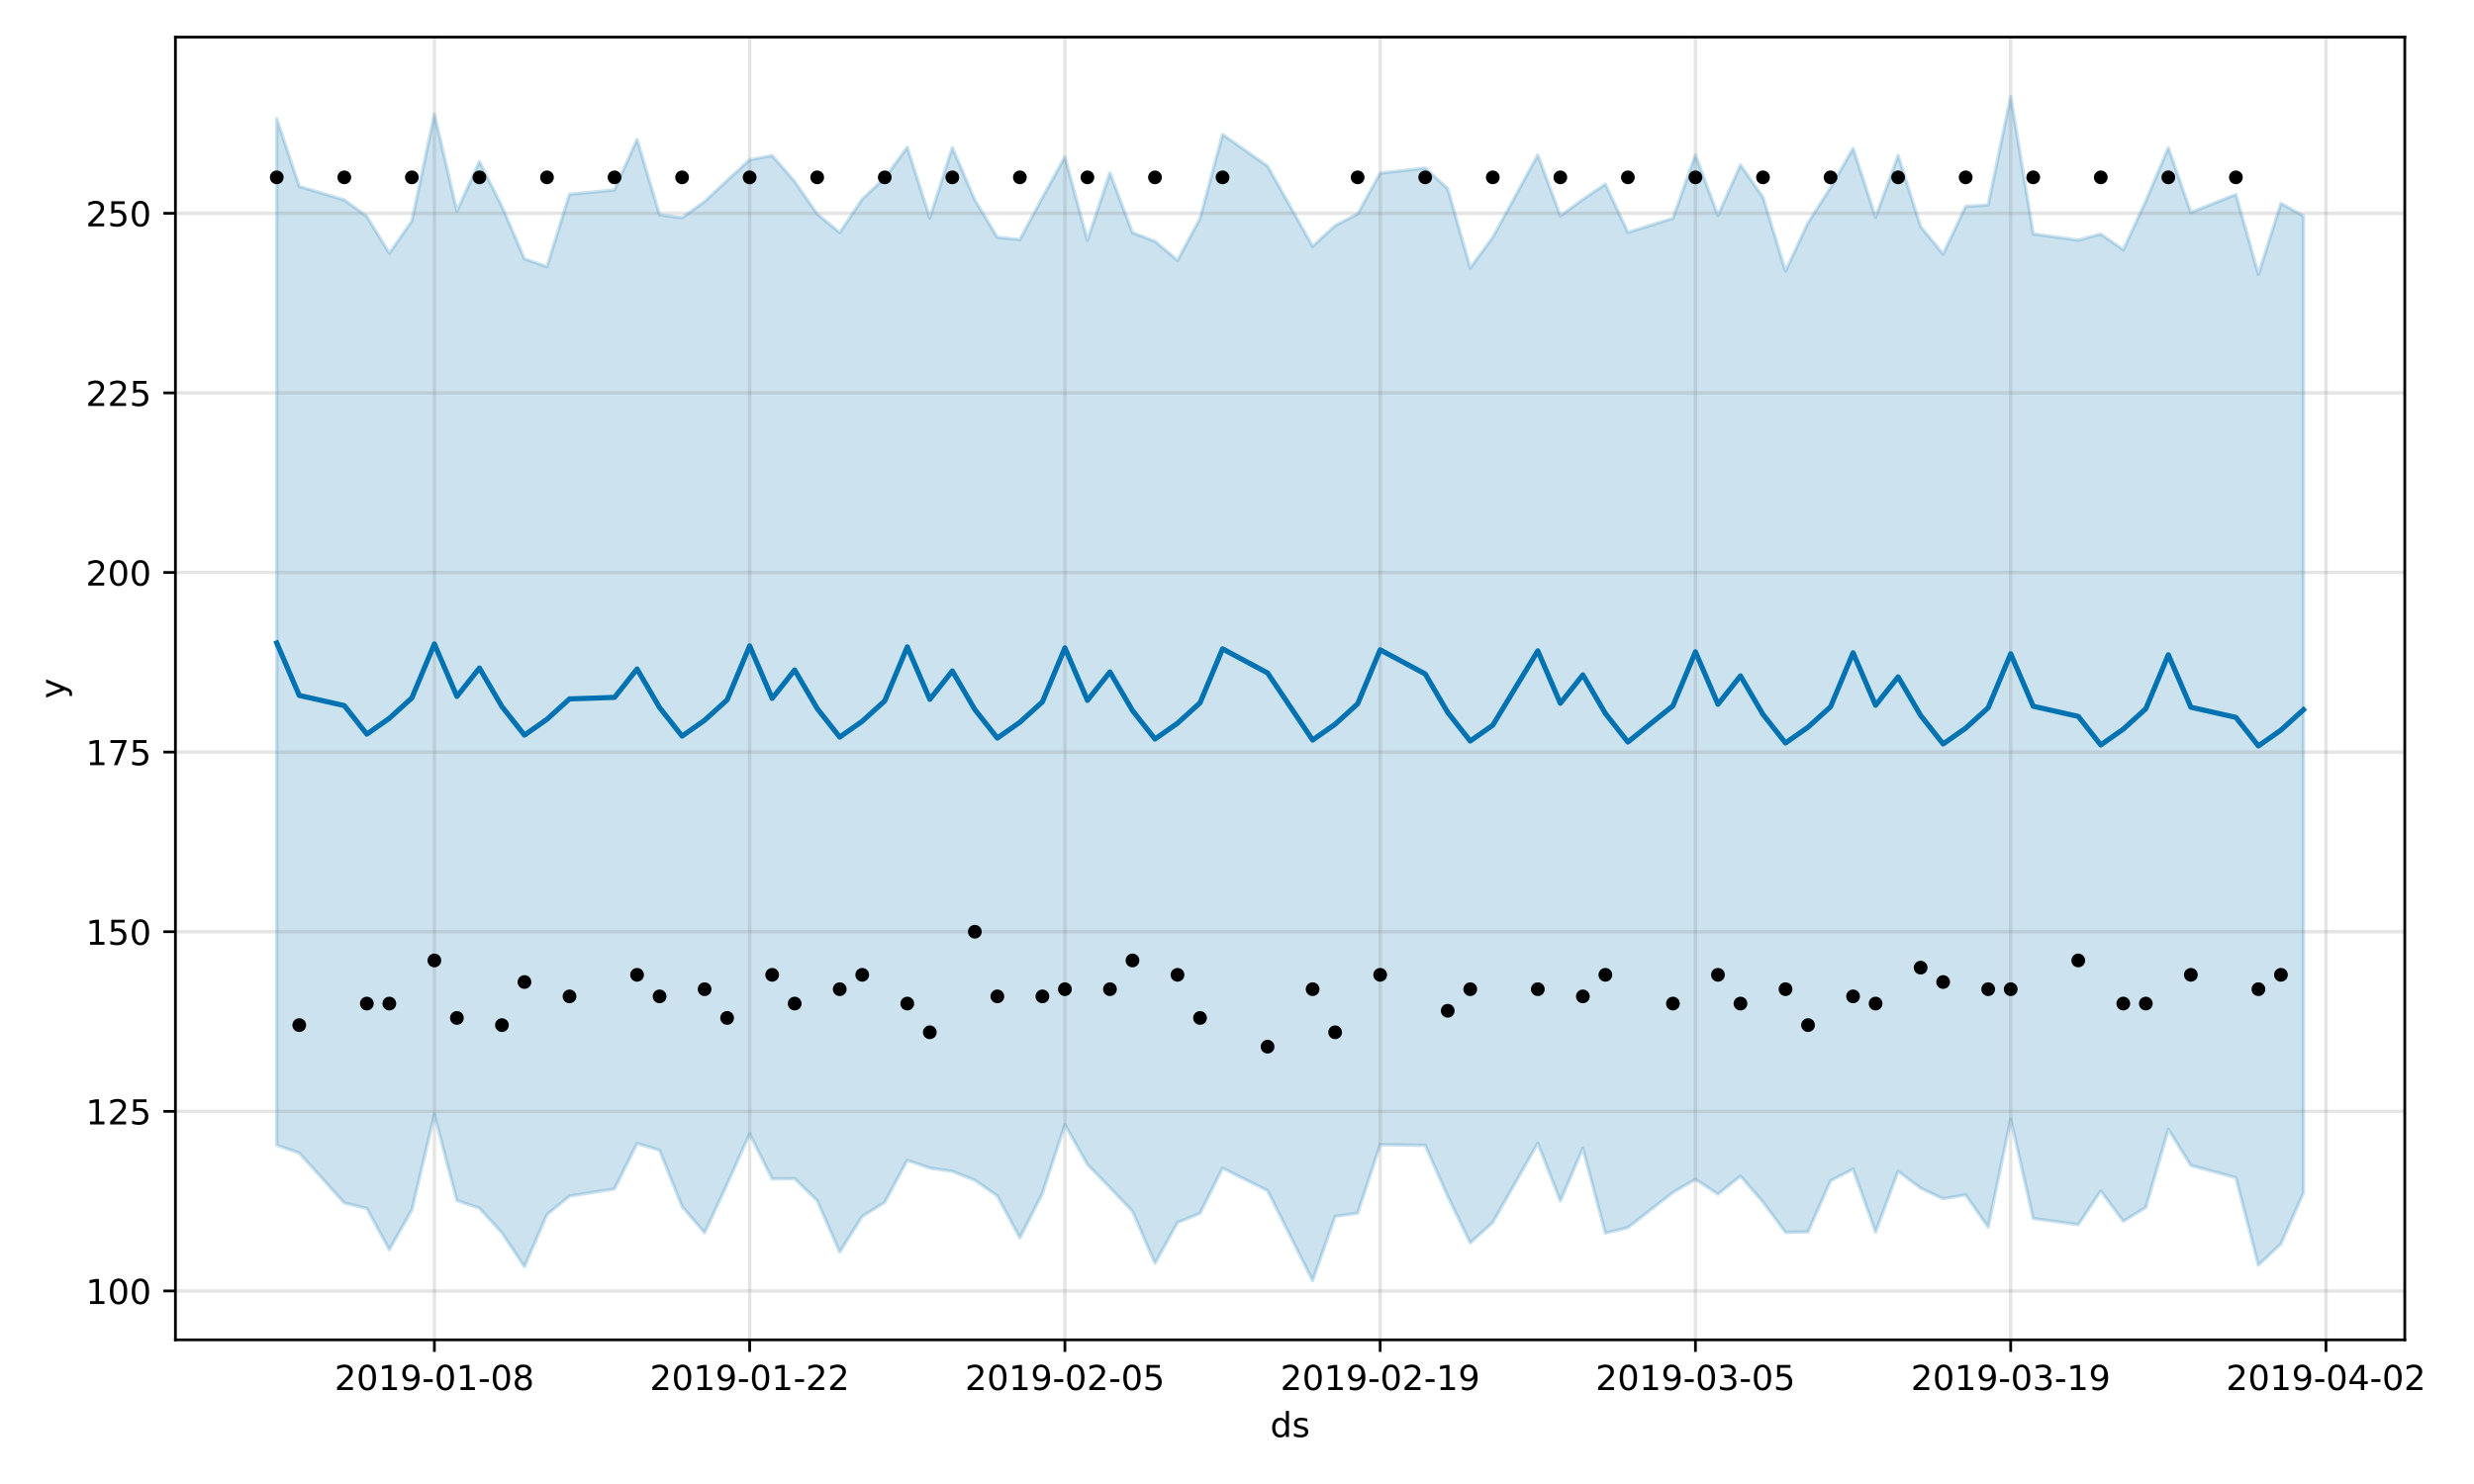 <?xml version="1.0" encoding="utf-8" standalone="no"?>
<!DOCTYPE svg PUBLIC "-//W3C//DTD SVG 1.1//EN"
  "http://www.w3.org/Graphics/SVG/1.1/DTD/svg11.dtd">
<!-- Created with matplotlib (https://matplotlib.org/) -->
<svg height="432pt" version="1.1" viewBox="0 0 720 432" width="720pt" xmlns="http://www.w3.org/2000/svg" xmlns:xlink="http://www.w3.org/1999/xlink">
 <defs>
  <style type="text/css">
*{stroke-linecap:butt;stroke-linejoin:round;}
  </style>
 </defs>
 <g id="figure_1">
  <g id="patch_1">
   <path d="M 0 432 
L 720 432 
L 720 0 
L 0 0 
z
" style="fill:#ffffff;"/>
  </g>
  <g id="axes_1">
   <g id="patch_2">
    <path d="M 51.05 390.04 
L 699.857 390.04 
L 699.857 10.8 
L 51.05 10.8 
z
" style="fill:#ffffff;"/>
   </g>
   <g id="PolyCollection_1">
    <defs>
     <path d="M 80.541 -397.439 
L 80.541 -98.669 
L 87.095 -96.337 
L 100.202 -81.817 
L 106.756 -80.22 
L 113.309 -68.197 
L 119.863 -79.785 
L 126.417 -107.521 
L 132.97 -82.53 
L 139.524 -80.286 
L 146.077 -73.12 
L 152.631 -63.254 
L 159.185 -78.439 
L 165.738 -83.809 
L 178.845 -85.904 
L 185.399 -99.12 
L 191.953 -97.155 
L 198.506 -80.771 
L 205.06 -73.141 
L 211.613 -87.276 
L 218.167 -101.938 
L 224.721 -88.815 
L 231.274 -88.885 
L 237.828 -82.489 
L 244.381 -67.543 
L 250.935 -77.9 
L 257.489 -81.996 
L 264.042 -94.226 
L 270.596 -91.965 
L 277.15 -91.009 
L 283.703 -88.426 
L 290.257 -83.852 
L 296.81 -71.646 
L 303.364 -84.592 
L 309.918 -104.587 
L 316.471 -93.028 
L 323.025 -86.259 
L 329.578 -79.386 
L 336.132 -64.266 
L 342.686 -76.092 
L 349.239 -78.813 
L 355.793 -91.944 
L 368.9 -85.387 
L 382.007 -59.198 
L 388.561 -77.893 
L 395.114 -78.843 
L 401.668 -98.772 
L 414.775 -98.585 
L 421.329 -83.747 
L 427.883 -70.2 
L 434.436 -76.132 
L 447.543 -99.203 
L 454.097 -82.389 
L 460.651 -97.723 
L 467.204 -73.047 
L 473.758 -74.643 
L 486.865 -84.861 
L 493.419 -88.694 
L 499.972 -84.369 
L 506.526 -89.639 
L 513.079 -82.078 
L 519.633 -73.236 
L 526.187 -73.396 
L 532.74 -88.277 
L 539.294 -91.662 
L 545.847 -73.319 
L 552.401 -91.04 
L 558.955 -86.134 
L 565.508 -83.039 
L 572.062 -84.166 
L 578.616 -74.755 
L 585.169 -106.201 
L 591.723 -77.294 
L 604.83 -75.495 
L 611.384 -85.318 
L 617.937 -76.48 
L 624.491 -80.5 
L 631.044 -103.238 
L 637.598 -92.731 
L 650.705 -89.171 
L 657.259 -63.712 
L 663.812 -69.918 
L 670.366 -84.754 
L 670.366 -369.141 
L 670.366 -369.141 
L 663.812 -372.794 
L 657.259 -352.131 
L 650.705 -375.387 
L 637.598 -370.149 
L 631.044 -388.976 
L 624.491 -373.481 
L 617.937 -359.288 
L 611.384 -363.852 
L 604.83 -362.099 
L 591.723 -363.906 
L 585.169 -403.962 
L 578.616 -372.344 
L 572.062 -371.893 
L 565.508 -358.029 
L 558.955 -366.037 
L 552.401 -386.736 
L 545.847 -368.786 
L 539.294 -388.813 
L 532.74 -377.371 
L 526.187 -367.15 
L 519.633 -353.076 
L 513.079 -374.564 
L 506.526 -383.972 
L 499.972 -369.25 
L 493.419 -386.911 
L 486.865 -368.444 
L 473.758 -364.341 
L 467.204 -378.383 
L 460.651 -373.957 
L 454.097 -369.159 
L 447.543 -386.892 
L 434.436 -362.903 
L 427.883 -354.018 
L 421.329 -377.061 
L 414.775 -383.083 
L 401.668 -381.604 
L 395.114 -369.712 
L 388.561 -366.327 
L 382.007 -360.308 
L 368.9 -383.636 
L 355.793 -392.867 
L 349.239 -368.388 
L 342.686 -356.218 
L 336.132 -361.75 
L 329.578 -364.284 
L 323.025 -381.655 
L 316.471 -362.018 
L 309.918 -386.321 
L 303.364 -374.497 
L 296.81 -362.258 
L 290.257 -362.918 
L 283.703 -373.779 
L 277.15 -389.035 
L 270.596 -368.532 
L 264.042 -389.116 
L 257.489 -380.195 
L 250.935 -374.026 
L 244.381 -364.282 
L 237.828 -369.721 
L 231.274 -379.154 
L 224.721 -386.703 
L 218.167 -385.474 
L 211.613 -379.468 
L 205.06 -373.347 
L 198.506 -368.625 
L 191.953 -369.465 
L 185.399 -391.421 
L 178.845 -376.707 
L 165.738 -375.459 
L 159.185 -354.365 
L 152.631 -356.65 
L 146.077 -371.911 
L 139.524 -384.969 
L 132.97 -370.561 
L 126.417 -398.734 
L 119.863 -367.651 
L 113.309 -358.28 
L 106.756 -368.999 
L 100.202 -373.809 
L 87.095 -377.719 
L 80.541 -397.439 
z
" id="mdff2d9f015" style="stroke:#0072b2;stroke-opacity:0.2;"/>
    </defs>
    <g clip-path="url(#p827c0064f1)">
     <use style="fill:#0072b2;fill-opacity:0.2;stroke:#0072b2;stroke-opacity:0.2;" x="0" xlink:href="#mdff2d9f015" y="432"/>
    </g>
   </g>
   <g id="matplotlib.axis_1">
    <g id="xtick_1">
     <g id="line2d_1">
      <path clip-path="url(#p827c0064f1)" d="M 126.417 390.04 
L 126.417 10.8 
" style="fill:none;stroke:#808080;stroke-linecap:square;stroke-opacity:0.2;"/>
     </g>
     <g id="line2d_2">
      <defs>
       <path d="M 0 0 
L 0 3.5 
" id="m745142b5fe" style="stroke:#000000;stroke-width:0.8;"/>
      </defs>
      <g>
       <use style="stroke:#000000;stroke-width:0.8;" x="126.417" xlink:href="#m745142b5fe" y="390.04"/>
      </g>
     </g>
     <g id="text_1">
      <!-- 2019-01-08 -->
      <defs>
       <path d="M 19.188 8.297 
L 53.609 8.297 
L 53.609 0 
L 7.328 0 
L 7.328 8.297 
Q 12.938 14.109 22.625 23.891 
Q 32.328 33.688 34.812 36.531 
Q 39.547 41.844 41.422 45.531 
Q 43.312 49.219 43.312 52.781 
Q 43.312 58.594 39.234 62.25 
Q 35.156 65.922 28.609 65.922 
Q 23.969 65.922 18.812 64.312 
Q 13.672 62.703 7.812 59.422 
L 7.812 69.391 
Q 13.766 71.781 18.938 73 
Q 24.125 74.219 28.422 74.219 
Q 39.75 74.219 46.484 68.547 
Q 53.219 62.891 53.219 53.422 
Q 53.219 48.922 51.531 44.891 
Q 49.859 40.875 45.406 35.406 
Q 44.188 33.984 37.641 27.219 
Q 31.109 20.453 19.188 8.297 
z
" id="DejaVuSans-50"/>
       <path d="M 31.781 66.406 
Q 24.172 66.406 20.328 58.906 
Q 16.5 51.422 16.5 36.375 
Q 16.5 21.391 20.328 13.891 
Q 24.172 6.391 31.781 6.391 
Q 39.453 6.391 43.281 13.891 
Q 47.125 21.391 47.125 36.375 
Q 47.125 51.422 43.281 58.906 
Q 39.453 66.406 31.781 66.406 
z
M 31.781 74.219 
Q 44.047 74.219 50.516 64.516 
Q 56.984 54.828 56.984 36.375 
Q 56.984 17.969 50.516 8.266 
Q 44.047 -1.422 31.781 -1.422 
Q 19.531 -1.422 13.062 8.266 
Q 6.594 17.969 6.594 36.375 
Q 6.594 54.828 13.062 64.516 
Q 19.531 74.219 31.781 74.219 
z
" id="DejaVuSans-48"/>
       <path d="M 12.406 8.297 
L 28.516 8.297 
L 28.516 63.922 
L 10.984 60.406 
L 10.984 69.391 
L 28.422 72.906 
L 38.281 72.906 
L 38.281 8.297 
L 54.391 8.297 
L 54.391 0 
L 12.406 0 
z
" id="DejaVuSans-49"/>
       <path d="M 10.984 1.516 
L 10.984 10.5 
Q 14.703 8.734 18.5 7.812 
Q 22.312 6.891 25.984 6.891 
Q 35.75 6.891 40.891 13.453 
Q 46.047 20.016 46.781 33.406 
Q 43.953 29.203 39.594 26.953 
Q 35.25 24.703 29.984 24.703 
Q 19.047 24.703 12.672 31.312 
Q 6.297 37.938 6.297 49.422 
Q 6.297 60.641 12.938 67.422 
Q 19.578 74.219 30.609 74.219 
Q 43.266 74.219 49.922 64.516 
Q 56.594 54.828 56.594 36.375 
Q 56.594 19.141 48.406 8.859 
Q 40.234 -1.422 26.422 -1.422 
Q 22.703 -1.422 18.891 -0.688 
Q 15.094 0.047 10.984 1.516 
z
M 30.609 32.422 
Q 37.25 32.422 41.125 36.953 
Q 45.016 41.5 45.016 49.422 
Q 45.016 57.281 41.125 61.844 
Q 37.25 66.406 30.609 66.406 
Q 23.969 66.406 20.094 61.844 
Q 16.219 57.281 16.219 49.422 
Q 16.219 41.5 20.094 36.953 
Q 23.969 32.422 30.609 32.422 
z
" id="DejaVuSans-57"/>
       <path d="M 4.891 31.391 
L 31.203 31.391 
L 31.203 23.391 
L 4.891 23.391 
z
" id="DejaVuSans-45"/>
       <path d="M 31.781 34.625 
Q 24.75 34.625 20.719 30.859 
Q 16.703 27.094 16.703 20.516 
Q 16.703 13.922 20.719 10.156 
Q 24.75 6.391 31.781 6.391 
Q 38.812 6.391 42.859 10.172 
Q 46.922 13.969 46.922 20.516 
Q 46.922 27.094 42.891 30.859 
Q 38.875 34.625 31.781 34.625 
z
M 21.922 38.812 
Q 15.578 40.375 12.031 44.719 
Q 8.5 49.078 8.5 55.328 
Q 8.5 64.062 14.719 69.141 
Q 20.953 74.219 31.781 74.219 
Q 42.672 74.219 48.875 69.141 
Q 55.078 64.062 55.078 55.328 
Q 55.078 49.078 51.531 44.719 
Q 48 40.375 41.703 38.812 
Q 48.828 37.156 52.797 32.312 
Q 56.781 27.484 56.781 20.516 
Q 56.781 9.906 50.312 4.234 
Q 43.844 -1.422 31.781 -1.422 
Q 19.734 -1.422 13.25 4.234 
Q 6.781 9.906 6.781 20.516 
Q 6.781 27.484 10.781 32.312 
Q 14.797 37.156 21.922 38.812 
z
M 18.312 54.391 
Q 18.312 48.734 21.844 45.562 
Q 25.391 42.391 31.781 42.391 
Q 38.141 42.391 41.719 45.562 
Q 45.312 48.734 45.312 54.391 
Q 45.312 60.062 41.719 63.234 
Q 38.141 66.406 31.781 66.406 
Q 25.391 66.406 21.844 63.234 
Q 18.312 60.062 18.312 54.391 
z
" id="DejaVuSans-56"/>
      </defs>
      <g transform="translate(97.359 404.638)scale(0.1 -0.1)">
       <use xlink:href="#DejaVuSans-50"/>
       <use x="63.623" xlink:href="#DejaVuSans-48"/>
       <use x="127.246" xlink:href="#DejaVuSans-49"/>
       <use x="190.869" xlink:href="#DejaVuSans-57"/>
       <use x="254.492" xlink:href="#DejaVuSans-45"/>
       <use x="290.576" xlink:href="#DejaVuSans-48"/>
       <use x="354.199" xlink:href="#DejaVuSans-49"/>
       <use x="417.822" xlink:href="#DejaVuSans-45"/>
       <use x="453.906" xlink:href="#DejaVuSans-48"/>
       <use x="517.529" xlink:href="#DejaVuSans-56"/>
      </g>
     </g>
    </g>
    <g id="xtick_2">
     <g id="line2d_3">
      <path clip-path="url(#p827c0064f1)" d="M 218.167 390.04 
L 218.167 10.8 
" style="fill:none;stroke:#808080;stroke-linecap:square;stroke-opacity:0.2;"/>
     </g>
     <g id="line2d_4">
      <g>
       <use style="stroke:#000000;stroke-width:0.8;" x="218.167" xlink:href="#m745142b5fe" y="390.04"/>
      </g>
     </g>
     <g id="text_2">
      <!-- 2019-01-22 -->
      <g transform="translate(189.109 404.638)scale(0.1 -0.1)">
       <use xlink:href="#DejaVuSans-50"/>
       <use x="63.623" xlink:href="#DejaVuSans-48"/>
       <use x="127.246" xlink:href="#DejaVuSans-49"/>
       <use x="190.869" xlink:href="#DejaVuSans-57"/>
       <use x="254.492" xlink:href="#DejaVuSans-45"/>
       <use x="290.576" xlink:href="#DejaVuSans-48"/>
       <use x="354.199" xlink:href="#DejaVuSans-49"/>
       <use x="417.822" xlink:href="#DejaVuSans-45"/>
       <use x="453.906" xlink:href="#DejaVuSans-50"/>
       <use x="517.529" xlink:href="#DejaVuSans-50"/>
      </g>
     </g>
    </g>
    <g id="xtick_3">
     <g id="line2d_5">
      <path clip-path="url(#p827c0064f1)" d="M 309.918 390.04 
L 309.918 10.8 
" style="fill:none;stroke:#808080;stroke-linecap:square;stroke-opacity:0.2;"/>
     </g>
     <g id="line2d_6">
      <g>
       <use style="stroke:#000000;stroke-width:0.8;" x="309.918" xlink:href="#m745142b5fe" y="390.04"/>
      </g>
     </g>
     <g id="text_3">
      <!-- 2019-02-05 -->
      <defs>
       <path d="M 10.797 72.906 
L 49.516 72.906 
L 49.516 64.594 
L 19.828 64.594 
L 19.828 46.734 
Q 21.969 47.469 24.109 47.828 
Q 26.266 48.188 28.422 48.188 
Q 40.625 48.188 47.75 41.5 
Q 54.891 34.812 54.891 23.391 
Q 54.891 11.625 47.562 5.094 
Q 40.234 -1.422 26.906 -1.422 
Q 22.312 -1.422 17.547 -0.641 
Q 12.797 0.141 7.719 1.703 
L 7.719 11.625 
Q 12.109 9.234 16.797 8.062 
Q 21.484 6.891 26.703 6.891 
Q 35.156 6.891 40.078 11.328 
Q 45.016 15.766 45.016 23.391 
Q 45.016 31 40.078 35.438 
Q 35.156 39.891 26.703 39.891 
Q 22.75 39.891 18.812 39.016 
Q 14.891 38.141 10.797 36.281 
z
" id="DejaVuSans-53"/>
      </defs>
      <g transform="translate(280.86 404.638)scale(0.1 -0.1)">
       <use xlink:href="#DejaVuSans-50"/>
       <use x="63.623" xlink:href="#DejaVuSans-48"/>
       <use x="127.246" xlink:href="#DejaVuSans-49"/>
       <use x="190.869" xlink:href="#DejaVuSans-57"/>
       <use x="254.492" xlink:href="#DejaVuSans-45"/>
       <use x="290.576" xlink:href="#DejaVuSans-48"/>
       <use x="354.199" xlink:href="#DejaVuSans-50"/>
       <use x="417.822" xlink:href="#DejaVuSans-45"/>
       <use x="453.906" xlink:href="#DejaVuSans-48"/>
       <use x="517.529" xlink:href="#DejaVuSans-53"/>
      </g>
     </g>
    </g>
    <g id="xtick_4">
     <g id="line2d_7">
      <path clip-path="url(#p827c0064f1)" d="M 401.668 390.04 
L 401.668 10.8 
" style="fill:none;stroke:#808080;stroke-linecap:square;stroke-opacity:0.2;"/>
     </g>
     <g id="line2d_8">
      <g>
       <use style="stroke:#000000;stroke-width:0.8;" x="401.668" xlink:href="#m745142b5fe" y="390.04"/>
      </g>
     </g>
     <g id="text_4">
      <!-- 2019-02-19 -->
      <g transform="translate(372.61 404.638)scale(0.1 -0.1)">
       <use xlink:href="#DejaVuSans-50"/>
       <use x="63.623" xlink:href="#DejaVuSans-48"/>
       <use x="127.246" xlink:href="#DejaVuSans-49"/>
       <use x="190.869" xlink:href="#DejaVuSans-57"/>
       <use x="254.492" xlink:href="#DejaVuSans-45"/>
       <use x="290.576" xlink:href="#DejaVuSans-48"/>
       <use x="354.199" xlink:href="#DejaVuSans-50"/>
       <use x="417.822" xlink:href="#DejaVuSans-45"/>
       <use x="453.906" xlink:href="#DejaVuSans-49"/>
       <use x="517.529" xlink:href="#DejaVuSans-57"/>
      </g>
     </g>
    </g>
    <g id="xtick_5">
     <g id="line2d_9">
      <path clip-path="url(#p827c0064f1)" d="M 493.419 390.04 
L 493.419 10.8 
" style="fill:none;stroke:#808080;stroke-linecap:square;stroke-opacity:0.2;"/>
     </g>
     <g id="line2d_10">
      <g>
       <use style="stroke:#000000;stroke-width:0.8;" x="493.419" xlink:href="#m745142b5fe" y="390.04"/>
      </g>
     </g>
     <g id="text_5">
      <!-- 2019-03-05 -->
      <defs>
       <path d="M 40.578 39.312 
Q 47.656 37.797 51.625 33 
Q 55.609 28.219 55.609 21.188 
Q 55.609 10.406 48.188 4.484 
Q 40.766 -1.422 27.094 -1.422 
Q 22.516 -1.422 17.656 -0.516 
Q 12.797 0.391 7.625 2.203 
L 7.625 11.719 
Q 11.719 9.328 16.594 8.109 
Q 21.484 6.891 26.812 6.891 
Q 36.078 6.891 40.938 10.547 
Q 45.797 14.203 45.797 21.188 
Q 45.797 27.641 41.281 31.266 
Q 36.766 34.906 28.719 34.906 
L 20.219 34.906 
L 20.219 43.016 
L 29.109 43.016 
Q 36.375 43.016 40.234 45.922 
Q 44.094 48.828 44.094 54.297 
Q 44.094 59.906 40.109 62.906 
Q 36.141 65.922 28.719 65.922 
Q 24.656 65.922 20.016 65.031 
Q 15.375 64.156 9.812 62.312 
L 9.812 71.094 
Q 15.438 72.656 20.344 73.438 
Q 25.25 74.219 29.594 74.219 
Q 40.828 74.219 47.359 69.109 
Q 53.906 64.016 53.906 55.328 
Q 53.906 49.266 50.438 45.094 
Q 46.969 40.922 40.578 39.312 
z
" id="DejaVuSans-51"/>
      </defs>
      <g transform="translate(464.361 404.638)scale(0.1 -0.1)">
       <use xlink:href="#DejaVuSans-50"/>
       <use x="63.623" xlink:href="#DejaVuSans-48"/>
       <use x="127.246" xlink:href="#DejaVuSans-49"/>
       <use x="190.869" xlink:href="#DejaVuSans-57"/>
       <use x="254.492" xlink:href="#DejaVuSans-45"/>
       <use x="290.576" xlink:href="#DejaVuSans-48"/>
       <use x="354.199" xlink:href="#DejaVuSans-51"/>
       <use x="417.822" xlink:href="#DejaVuSans-45"/>
       <use x="453.906" xlink:href="#DejaVuSans-48"/>
       <use x="517.529" xlink:href="#DejaVuSans-53"/>
      </g>
     </g>
    </g>
    <g id="xtick_6">
     <g id="line2d_11">
      <path clip-path="url(#p827c0064f1)" d="M 585.169 390.04 
L 585.169 10.8 
" style="fill:none;stroke:#808080;stroke-linecap:square;stroke-opacity:0.2;"/>
     </g>
     <g id="line2d_12">
      <g>
       <use style="stroke:#000000;stroke-width:0.8;" x="585.169" xlink:href="#m745142b5fe" y="390.04"/>
      </g>
     </g>
     <g id="text_6">
      <!-- 2019-03-19 -->
      <g transform="translate(556.111 404.638)scale(0.1 -0.1)">
       <use xlink:href="#DejaVuSans-50"/>
       <use x="63.623" xlink:href="#DejaVuSans-48"/>
       <use x="127.246" xlink:href="#DejaVuSans-49"/>
       <use x="190.869" xlink:href="#DejaVuSans-57"/>
       <use x="254.492" xlink:href="#DejaVuSans-45"/>
       <use x="290.576" xlink:href="#DejaVuSans-48"/>
       <use x="354.199" xlink:href="#DejaVuSans-51"/>
       <use x="417.822" xlink:href="#DejaVuSans-45"/>
       <use x="453.906" xlink:href="#DejaVuSans-49"/>
       <use x="517.529" xlink:href="#DejaVuSans-57"/>
      </g>
     </g>
    </g>
    <g id="xtick_7">
     <g id="line2d_13">
      <path clip-path="url(#p827c0064f1)" d="M 676.92 390.04 
L 676.92 10.8 
" style="fill:none;stroke:#808080;stroke-linecap:square;stroke-opacity:0.2;"/>
     </g>
     <g id="line2d_14">
      <g>
       <use style="stroke:#000000;stroke-width:0.8;" x="676.92" xlink:href="#m745142b5fe" y="390.04"/>
      </g>
     </g>
     <g id="text_7">
      <!-- 2019-04-02 -->
      <defs>
       <path d="M 37.797 64.312 
L 12.891 25.391 
L 37.797 25.391 
z
M 35.203 72.906 
L 47.609 72.906 
L 47.609 25.391 
L 58.016 25.391 
L 58.016 17.188 
L 47.609 17.188 
L 47.609 0 
L 37.797 0 
L 37.797 17.188 
L 4.891 17.188 
L 4.891 26.703 
z
" id="DejaVuSans-52"/>
      </defs>
      <g transform="translate(647.862 404.638)scale(0.1 -0.1)">
       <use xlink:href="#DejaVuSans-50"/>
       <use x="63.623" xlink:href="#DejaVuSans-48"/>
       <use x="127.246" xlink:href="#DejaVuSans-49"/>
       <use x="190.869" xlink:href="#DejaVuSans-57"/>
       <use x="254.492" xlink:href="#DejaVuSans-45"/>
       <use x="290.576" xlink:href="#DejaVuSans-48"/>
       <use x="354.199" xlink:href="#DejaVuSans-52"/>
       <use x="417.822" xlink:href="#DejaVuSans-45"/>
       <use x="453.906" xlink:href="#DejaVuSans-48"/>
       <use x="517.529" xlink:href="#DejaVuSans-50"/>
      </g>
     </g>
    </g>
    <g id="text_8">
     <!-- ds -->
     <defs>
      <path d="M 45.406 46.391 
L 45.406 75.984 
L 54.391 75.984 
L 54.391 0 
L 45.406 0 
L 45.406 8.203 
Q 42.578 3.328 38.25 0.953 
Q 33.938 -1.422 27.875 -1.422 
Q 17.969 -1.422 11.734 6.484 
Q 5.516 14.406 5.516 27.297 
Q 5.516 40.188 11.734 48.094 
Q 17.969 56 27.875 56 
Q 33.938 56 38.25 53.625 
Q 42.578 51.266 45.406 46.391 
z
M 14.797 27.297 
Q 14.797 17.391 18.875 11.75 
Q 22.953 6.109 30.078 6.109 
Q 37.203 6.109 41.297 11.75 
Q 45.406 17.391 45.406 27.297 
Q 45.406 37.203 41.297 42.844 
Q 37.203 48.484 30.078 48.484 
Q 22.953 48.484 18.875 42.844 
Q 14.797 37.203 14.797 27.297 
z
" id="DejaVuSans-100"/>
      <path d="M 44.281 53.078 
L 44.281 44.578 
Q 40.484 46.531 36.375 47.5 
Q 32.281 48.484 27.875 48.484 
Q 21.188 48.484 17.844 46.438 
Q 14.5 44.391 14.5 40.281 
Q 14.5 37.156 16.891 35.375 
Q 19.281 33.594 26.516 31.984 
L 29.594 31.297 
Q 39.156 29.25 43.188 25.516 
Q 47.219 21.781 47.219 15.094 
Q 47.219 7.469 41.188 3.016 
Q 35.156 -1.422 24.609 -1.422 
Q 20.219 -1.422 15.453 -0.562 
Q 10.688 0.297 5.422 2 
L 5.422 11.281 
Q 10.406 8.688 15.234 7.391 
Q 20.062 6.109 24.812 6.109 
Q 31.156 6.109 34.562 8.281 
Q 37.984 10.453 37.984 14.406 
Q 37.984 18.062 35.516 20.016 
Q 33.062 21.969 24.703 23.781 
L 21.578 24.516 
Q 13.234 26.266 9.516 29.906 
Q 5.812 33.547 5.812 39.891 
Q 5.812 47.609 11.281 51.797 
Q 16.75 56 26.812 56 
Q 31.781 56 36.172 55.266 
Q 40.578 54.547 44.281 53.078 
z
" id="DejaVuSans-115"/>
     </defs>
     <g transform="translate(369.675 418.317)scale(0.1 -0.1)">
      <use xlink:href="#DejaVuSans-100"/>
      <use x="63.477" xlink:href="#DejaVuSans-115"/>
     </g>
    </g>
   </g>
   <g id="matplotlib.axis_2">
    <g id="ytick_1">
     <g id="line2d_15">
      <path clip-path="url(#p827c0064f1)" d="M 51.05 375.8 
L 699.857 375.8 
" style="fill:none;stroke:#808080;stroke-linecap:square;stroke-opacity:0.2;"/>
     </g>
     <g id="line2d_16">
      <defs>
       <path d="M 0 0 
L -3.5 0 
" id="m9b2948f72d" style="stroke:#000000;stroke-width:0.8;"/>
      </defs>
      <g>
       <use style="stroke:#000000;stroke-width:0.8;" x="51.05" xlink:href="#m9b2948f72d" y="375.8"/>
      </g>
     </g>
     <g id="text_9">
      <!-- 100 -->
      <g transform="translate(24.962 379.599)scale(0.1 -0.1)">
       <use xlink:href="#DejaVuSans-49"/>
       <use x="63.623" xlink:href="#DejaVuSans-48"/>
       <use x="127.246" xlink:href="#DejaVuSans-48"/>
      </g>
     </g>
    </g>
    <g id="ytick_2">
     <g id="line2d_17">
      <path clip-path="url(#p827c0064f1)" d="M 51.05 323.514 
L 699.857 323.514 
" style="fill:none;stroke:#808080;stroke-linecap:square;stroke-opacity:0.2;"/>
     </g>
     <g id="line2d_18">
      <g>
       <use style="stroke:#000000;stroke-width:0.8;" x="51.05" xlink:href="#m9b2948f72d" y="323.514"/>
      </g>
     </g>
     <g id="text_10">
      <!-- 125 -->
      <g transform="translate(24.962 327.313)scale(0.1 -0.1)">
       <use xlink:href="#DejaVuSans-49"/>
       <use x="63.623" xlink:href="#DejaVuSans-50"/>
       <use x="127.246" xlink:href="#DejaVuSans-53"/>
      </g>
     </g>
    </g>
    <g id="ytick_3">
     <g id="line2d_19">
      <path clip-path="url(#p827c0064f1)" d="M 51.05 271.229 
L 699.857 271.229 
" style="fill:none;stroke:#808080;stroke-linecap:square;stroke-opacity:0.2;"/>
     </g>
     <g id="line2d_20">
      <g>
       <use style="stroke:#000000;stroke-width:0.8;" x="51.05" xlink:href="#m9b2948f72d" y="271.229"/>
      </g>
     </g>
     <g id="text_11">
      <!-- 150 -->
      <g transform="translate(24.962 275.028)scale(0.1 -0.1)">
       <use xlink:href="#DejaVuSans-49"/>
       <use x="63.623" xlink:href="#DejaVuSans-53"/>
       <use x="127.246" xlink:href="#DejaVuSans-48"/>
      </g>
     </g>
    </g>
    <g id="ytick_4">
     <g id="line2d_21">
      <path clip-path="url(#p827c0064f1)" d="M 51.05 218.943 
L 699.857 218.943 
" style="fill:none;stroke:#808080;stroke-linecap:square;stroke-opacity:0.2;"/>
     </g>
     <g id="line2d_22">
      <g>
       <use style="stroke:#000000;stroke-width:0.8;" x="51.05" xlink:href="#m9b2948f72d" y="218.943"/>
      </g>
     </g>
     <g id="text_12">
      <!-- 175 -->
      <defs>
       <path d="M 8.203 72.906 
L 55.078 72.906 
L 55.078 68.703 
L 28.609 0 
L 18.312 0 
L 43.219 64.594 
L 8.203 64.594 
z
" id="DejaVuSans-55"/>
      </defs>
      <g transform="translate(24.962 222.742)scale(0.1 -0.1)">
       <use xlink:href="#DejaVuSans-49"/>
       <use x="63.623" xlink:href="#DejaVuSans-55"/>
       <use x="127.246" xlink:href="#DejaVuSans-53"/>
      </g>
     </g>
    </g>
    <g id="ytick_5">
     <g id="line2d_23">
      <path clip-path="url(#p827c0064f1)" d="M 51.05 166.657 
L 699.857 166.657 
" style="fill:none;stroke:#808080;stroke-linecap:square;stroke-opacity:0.2;"/>
     </g>
     <g id="line2d_24">
      <g>
       <use style="stroke:#000000;stroke-width:0.8;" x="51.05" xlink:href="#m9b2948f72d" y="166.657"/>
      </g>
     </g>
     <g id="text_13">
      <!-- 200 -->
      <g transform="translate(24.962 170.457)scale(0.1 -0.1)">
       <use xlink:href="#DejaVuSans-50"/>
       <use x="63.623" xlink:href="#DejaVuSans-48"/>
       <use x="127.246" xlink:href="#DejaVuSans-48"/>
      </g>
     </g>
    </g>
    <g id="ytick_6">
     <g id="line2d_25">
      <path clip-path="url(#p827c0064f1)" d="M 51.05 114.372 
L 699.857 114.372 
" style="fill:none;stroke:#808080;stroke-linecap:square;stroke-opacity:0.2;"/>
     </g>
     <g id="line2d_26">
      <g>
       <use style="stroke:#000000;stroke-width:0.8;" x="51.05" xlink:href="#m9b2948f72d" y="114.372"/>
      </g>
     </g>
     <g id="text_14">
      <!-- 225 -->
      <g transform="translate(24.962 118.171)scale(0.1 -0.1)">
       <use xlink:href="#DejaVuSans-50"/>
       <use x="63.623" xlink:href="#DejaVuSans-50"/>
       <use x="127.246" xlink:href="#DejaVuSans-53"/>
      </g>
     </g>
    </g>
    <g id="ytick_7">
     <g id="line2d_27">
      <path clip-path="url(#p827c0064f1)" d="M 51.05 62.086 
L 699.857 62.086 
" style="fill:none;stroke:#808080;stroke-linecap:square;stroke-opacity:0.2;"/>
     </g>
     <g id="line2d_28">
      <g>
       <use style="stroke:#000000;stroke-width:0.8;" x="51.05" xlink:href="#m9b2948f72d" y="62.086"/>
      </g>
     </g>
     <g id="text_15">
      <!-- 250 -->
      <g transform="translate(24.962 65.886)scale(0.1 -0.1)">
       <use xlink:href="#DejaVuSans-50"/>
       <use x="63.623" xlink:href="#DejaVuSans-53"/>
       <use x="127.246" xlink:href="#DejaVuSans-48"/>
      </g>
     </g>
    </g>
    <g id="text_16">
     <!-- y -->
     <defs>
      <path d="M 32.172 -5.078 
Q 28.375 -14.844 24.75 -17.812 
Q 21.141 -20.797 15.094 -20.797 
L 7.906 -20.797 
L 7.906 -13.281 
L 13.188 -13.281 
Q 16.891 -13.281 18.938 -11.516 
Q 21 -9.766 23.484 -3.219 
L 25.094 0.875 
L 2.984 54.688 
L 12.5 54.688 
L 29.594 11.922 
L 46.688 54.688 
L 56.203 54.688 
z
" id="DejaVuSans-121"/>
     </defs>
     <g transform="translate(18.883 203.379)rotate(-90)scale(0.1 -0.1)">
      <use xlink:href="#DejaVuSans-121"/>
     </g>
    </g>
   </g>
   <g id="line2d_29">
    <defs>
     <path d="M 0 1.5 
C 0.398 1.5 0.779 1.342 1.061 1.061 
C 1.342 0.779 1.5 0.398 1.5 0 
C 1.5 -0.398 1.342 -0.779 1.061 -1.061 
C 0.779 -1.342 0.398 -1.5 0 -1.5 
C -0.398 -1.5 -0.779 -1.342 -1.061 -1.061 
C -1.342 -0.779 -1.5 -0.398 -1.5 0 
C -1.5 0.398 -1.342 0.779 -1.061 1.061 
C -0.779 1.342 -0.398 1.5 0 1.5 
z
" id="m7c4a906f15" style="stroke:#000000;"/>
    </defs>
    <g clip-path="url(#p827c0064f1)">
     <use style="stroke:#000000;" x="80.541" xlink:href="#m7c4a906f15" y="51.629"/>
     <use style="stroke:#000000;" x="87.095" xlink:href="#m7c4a906f15" y="298.417"/>
     <use style="stroke:#000000;" x="100.202" xlink:href="#m7c4a906f15" y="51.629"/>
     <use style="stroke:#000000;" x="106.756" xlink:href="#m7c4a906f15" y="292.143"/>
     <use style="stroke:#000000;" x="113.309" xlink:href="#m7c4a906f15" y="292.143"/>
     <use style="stroke:#000000;" x="119.863" xlink:href="#m7c4a906f15" y="51.629"/>
     <use style="stroke:#000000;" x="126.417" xlink:href="#m7c4a906f15" y="279.594"/>
     <use style="stroke:#000000;" x="132.97" xlink:href="#m7c4a906f15" y="296.326"/>
     <use style="stroke:#000000;" x="139.524" xlink:href="#m7c4a906f15" y="51.629"/>
     <use style="stroke:#000000;" x="146.077" xlink:href="#m7c4a906f15" y="298.417"/>
     <use style="stroke:#000000;" x="152.631" xlink:href="#m7c4a906f15" y="285.868"/>
     <use style="stroke:#000000;" x="159.185" xlink:href="#m7c4a906f15" y="51.629"/>
     <use style="stroke:#000000;" x="165.738" xlink:href="#m7c4a906f15" y="290.051"/>
     <use style="stroke:#000000;" x="178.845" xlink:href="#m7c4a906f15" y="51.629"/>
     <use style="stroke:#000000;" x="185.399" xlink:href="#m7c4a906f15" y="283.777"/>
     <use style="stroke:#000000;" x="191.953" xlink:href="#m7c4a906f15" y="290.051"/>
     <use style="stroke:#000000;" x="198.506" xlink:href="#m7c4a906f15" y="51.629"/>
     <use style="stroke:#000000;" x="205.06" xlink:href="#m7c4a906f15" y="287.96"/>
     <use style="stroke:#000000;" x="211.613" xlink:href="#m7c4a906f15" y="296.326"/>
     <use style="stroke:#000000;" x="218.167" xlink:href="#m7c4a906f15" y="51.629"/>
     <use style="stroke:#000000;" x="224.721" xlink:href="#m7c4a906f15" y="283.777"/>
     <use style="stroke:#000000;" x="231.274" xlink:href="#m7c4a906f15" y="292.143"/>
     <use style="stroke:#000000;" x="237.828" xlink:href="#m7c4a906f15" y="51.629"/>
     <use style="stroke:#000000;" x="244.381" xlink:href="#m7c4a906f15" y="287.96"/>
     <use style="stroke:#000000;" x="250.935" xlink:href="#m7c4a906f15" y="283.777"/>
     <use style="stroke:#000000;" x="257.489" xlink:href="#m7c4a906f15" y="51.629"/>
     <use style="stroke:#000000;" x="264.042" xlink:href="#m7c4a906f15" y="292.143"/>
     <use style="stroke:#000000;" x="270.596" xlink:href="#m7c4a906f15" y="300.508"/>
     <use style="stroke:#000000;" x="277.15" xlink:href="#m7c4a906f15" y="51.629"/>
     <use style="stroke:#000000;" x="283.703" xlink:href="#m7c4a906f15" y="271.229"/>
     <use style="stroke:#000000;" x="290.257" xlink:href="#m7c4a906f15" y="290.051"/>
     <use style="stroke:#000000;" x="296.81" xlink:href="#m7c4a906f15" y="51.629"/>
     <use style="stroke:#000000;" x="303.364" xlink:href="#m7c4a906f15" y="290.051"/>
     <use style="stroke:#000000;" x="309.918" xlink:href="#m7c4a906f15" y="287.96"/>
     <use style="stroke:#000000;" x="316.471" xlink:href="#m7c4a906f15" y="51.629"/>
     <use style="stroke:#000000;" x="323.025" xlink:href="#m7c4a906f15" y="287.96"/>
     <use style="stroke:#000000;" x="329.578" xlink:href="#m7c4a906f15" y="279.594"/>
     <use style="stroke:#000000;" x="336.132" xlink:href="#m7c4a906f15" y="51.629"/>
     <use style="stroke:#000000;" x="342.686" xlink:href="#m7c4a906f15" y="283.777"/>
     <use style="stroke:#000000;" x="349.239" xlink:href="#m7c4a906f15" y="296.326"/>
     <use style="stroke:#000000;" x="355.793" xlink:href="#m7c4a906f15" y="51.629"/>
     <use style="stroke:#000000;" x="368.9" xlink:href="#m7c4a906f15" y="304.691"/>
     <use style="stroke:#000000;" x="382.007" xlink:href="#m7c4a906f15" y="287.96"/>
     <use style="stroke:#000000;" x="388.561" xlink:href="#m7c4a906f15" y="300.508"/>
     <use style="stroke:#000000;" x="395.114" xlink:href="#m7c4a906f15" y="51.629"/>
     <use style="stroke:#000000;" x="401.668" xlink:href="#m7c4a906f15" y="283.777"/>
     <use style="stroke:#000000;" x="414.775" xlink:href="#m7c4a906f15" y="51.629"/>
     <use style="stroke:#000000;" x="421.329" xlink:href="#m7c4a906f15" y="294.234"/>
     <use style="stroke:#000000;" x="427.883" xlink:href="#m7c4a906f15" y="287.96"/>
     <use style="stroke:#000000;" x="434.436" xlink:href="#m7c4a906f15" y="51.629"/>
     <use style="stroke:#000000;" x="447.543" xlink:href="#m7c4a906f15" y="287.96"/>
     <use style="stroke:#000000;" x="454.097" xlink:href="#m7c4a906f15" y="51.629"/>
     <use style="stroke:#000000;" x="460.651" xlink:href="#m7c4a906f15" y="290.051"/>
     <use style="stroke:#000000;" x="467.204" xlink:href="#m7c4a906f15" y="283.777"/>
     <use style="stroke:#000000;" x="473.758" xlink:href="#m7c4a906f15" y="51.629"/>
     <use style="stroke:#000000;" x="486.865" xlink:href="#m7c4a906f15" y="292.143"/>
     <use style="stroke:#000000;" x="493.419" xlink:href="#m7c4a906f15" y="51.629"/>
     <use style="stroke:#000000;" x="499.972" xlink:href="#m7c4a906f15" y="283.777"/>
     <use style="stroke:#000000;" x="506.526" xlink:href="#m7c4a906f15" y="292.143"/>
     <use style="stroke:#000000;" x="513.079" xlink:href="#m7c4a906f15" y="51.629"/>
     <use style="stroke:#000000;" x="519.633" xlink:href="#m7c4a906f15" y="287.96"/>
     <use style="stroke:#000000;" x="526.187" xlink:href="#m7c4a906f15" y="298.417"/>
     <use style="stroke:#000000;" x="532.74" xlink:href="#m7c4a906f15" y="51.629"/>
     <use style="stroke:#000000;" x="539.294" xlink:href="#m7c4a906f15" y="290.051"/>
     <use style="stroke:#000000;" x="545.847" xlink:href="#m7c4a906f15" y="292.143"/>
     <use style="stroke:#000000;" x="552.401" xlink:href="#m7c4a906f15" y="51.629"/>
     <use style="stroke:#000000;" x="558.955" xlink:href="#m7c4a906f15" y="281.686"/>
     <use style="stroke:#000000;" x="565.508" xlink:href="#m7c4a906f15" y="285.868"/>
     <use style="stroke:#000000;" x="572.062" xlink:href="#m7c4a906f15" y="51.629"/>
     <use style="stroke:#000000;" x="578.616" xlink:href="#m7c4a906f15" y="287.96"/>
     <use style="stroke:#000000;" x="585.169" xlink:href="#m7c4a906f15" y="287.96"/>
     <use style="stroke:#000000;" x="591.723" xlink:href="#m7c4a906f15" y="51.629"/>
     <use style="stroke:#000000;" x="604.83" xlink:href="#m7c4a906f15" y="279.594"/>
     <use style="stroke:#000000;" x="611.384" xlink:href="#m7c4a906f15" y="51.629"/>
     <use style="stroke:#000000;" x="617.937" xlink:href="#m7c4a906f15" y="292.143"/>
     <use style="stroke:#000000;" x="624.491" xlink:href="#m7c4a906f15" y="292.143"/>
     <use style="stroke:#000000;" x="631.044" xlink:href="#m7c4a906f15" y="51.629"/>
     <use style="stroke:#000000;" x="637.598" xlink:href="#m7c4a906f15" y="283.777"/>
     <use style="stroke:#000000;" x="650.705" xlink:href="#m7c4a906f15" y="51.629"/>
     <use style="stroke:#000000;" x="657.259" xlink:href="#m7c4a906f15" y="287.96"/>
     <use style="stroke:#000000;" x="663.812" xlink:href="#m7c4a906f15" y="283.777"/>
    </g>
   </g>
   <g id="line2d_30">
    <path clip-path="url(#p827c0064f1)" d="M 80.541 187.17 
L 87.095 202.445 
L 100.202 205.396 
L 106.756 213.709 
L 113.309 209.104 
L 119.863 203.171 
L 126.417 187.456 
L 132.97 202.732 
L 139.524 194.464 
L 146.077 205.682 
L 152.631 213.995 
L 159.185 209.39 
L 165.738 203.457 
L 178.845 203.018 
L 185.399 194.75 
L 191.953 205.968 
L 198.506 214.281 
L 205.06 209.676 
L 211.613 203.743 
L 218.167 188.028 
L 224.721 203.304 
L 231.274 195.036 
L 237.828 206.254 
L 244.381 214.568 
L 250.935 209.962 
L 257.489 204.029 
L 264.042 188.314 
L 270.596 203.59 
L 277.15 195.322 
L 283.703 206.54 
L 290.257 214.854 
L 296.81 210.249 
L 303.364 204.315 
L 309.918 188.6 
L 316.471 203.876 
L 323.025 195.608 
L 329.578 206.827 
L 336.132 215.14 
L 342.686 210.535 
L 349.239 204.602 
L 355.793 188.886 
L 368.9 195.894 
L 382.007 215.426 
L 388.561 210.821 
L 395.114 204.888 
L 401.668 189.172 
L 414.775 196.18 
L 421.329 207.399 
L 427.883 215.712 
L 434.436 211.107 
L 447.543 189.459 
L 454.097 204.734 
L 460.651 196.467 
L 467.204 207.685 
L 473.758 215.998 
L 486.865 205.46 
L 493.419 189.745 
L 499.972 205.02 
L 506.526 196.753 
L 513.079 207.971 
L 519.633 216.284 
L 526.187 211.679 
L 532.74 205.746 
L 539.294 190.031 
L 545.847 205.307 
L 552.401 197.039 
L 558.955 208.257 
L 565.508 216.57 
L 572.062 211.965 
L 578.616 206.032 
L 585.169 190.317 
L 591.723 205.593 
L 604.83 208.543 
L 611.384 216.857 
L 617.937 212.251 
L 624.491 206.318 
L 631.044 190.603 
L 637.598 205.879 
L 650.705 208.829 
L 657.259 217.143 
L 663.812 212.538 
L 670.366 206.604 
" style="fill:none;stroke:#0072b2;stroke-linecap:square;stroke-width:1.5;"/>
   </g>
   <g id="patch_3">
    <path d="M 51.05 390.04 
L 51.05 10.8 
" style="fill:none;stroke:#000000;stroke-linecap:square;stroke-linejoin:miter;stroke-width:0.8;"/>
   </g>
   <g id="patch_4">
    <path d="M 699.857 390.04 
L 699.857 10.8 
" style="fill:none;stroke:#000000;stroke-linecap:square;stroke-linejoin:miter;stroke-width:0.8;"/>
   </g>
   <g id="patch_5">
    <path d="M 51.05 390.04 
L 699.857 390.04 
" style="fill:none;stroke:#000000;stroke-linecap:square;stroke-linejoin:miter;stroke-width:0.8;"/>
   </g>
   <g id="patch_6">
    <path d="M 51.05 10.8 
L 699.857 10.8 
" style="fill:none;stroke:#000000;stroke-linecap:square;stroke-linejoin:miter;stroke-width:0.8;"/>
   </g>
  </g>
 </g>
 <defs>
  <clipPath id="p827c0064f1">
   <rect height="379.24" width="648.807" x="51.05" y="10.8"/>
  </clipPath>
 </defs>
</svg>
